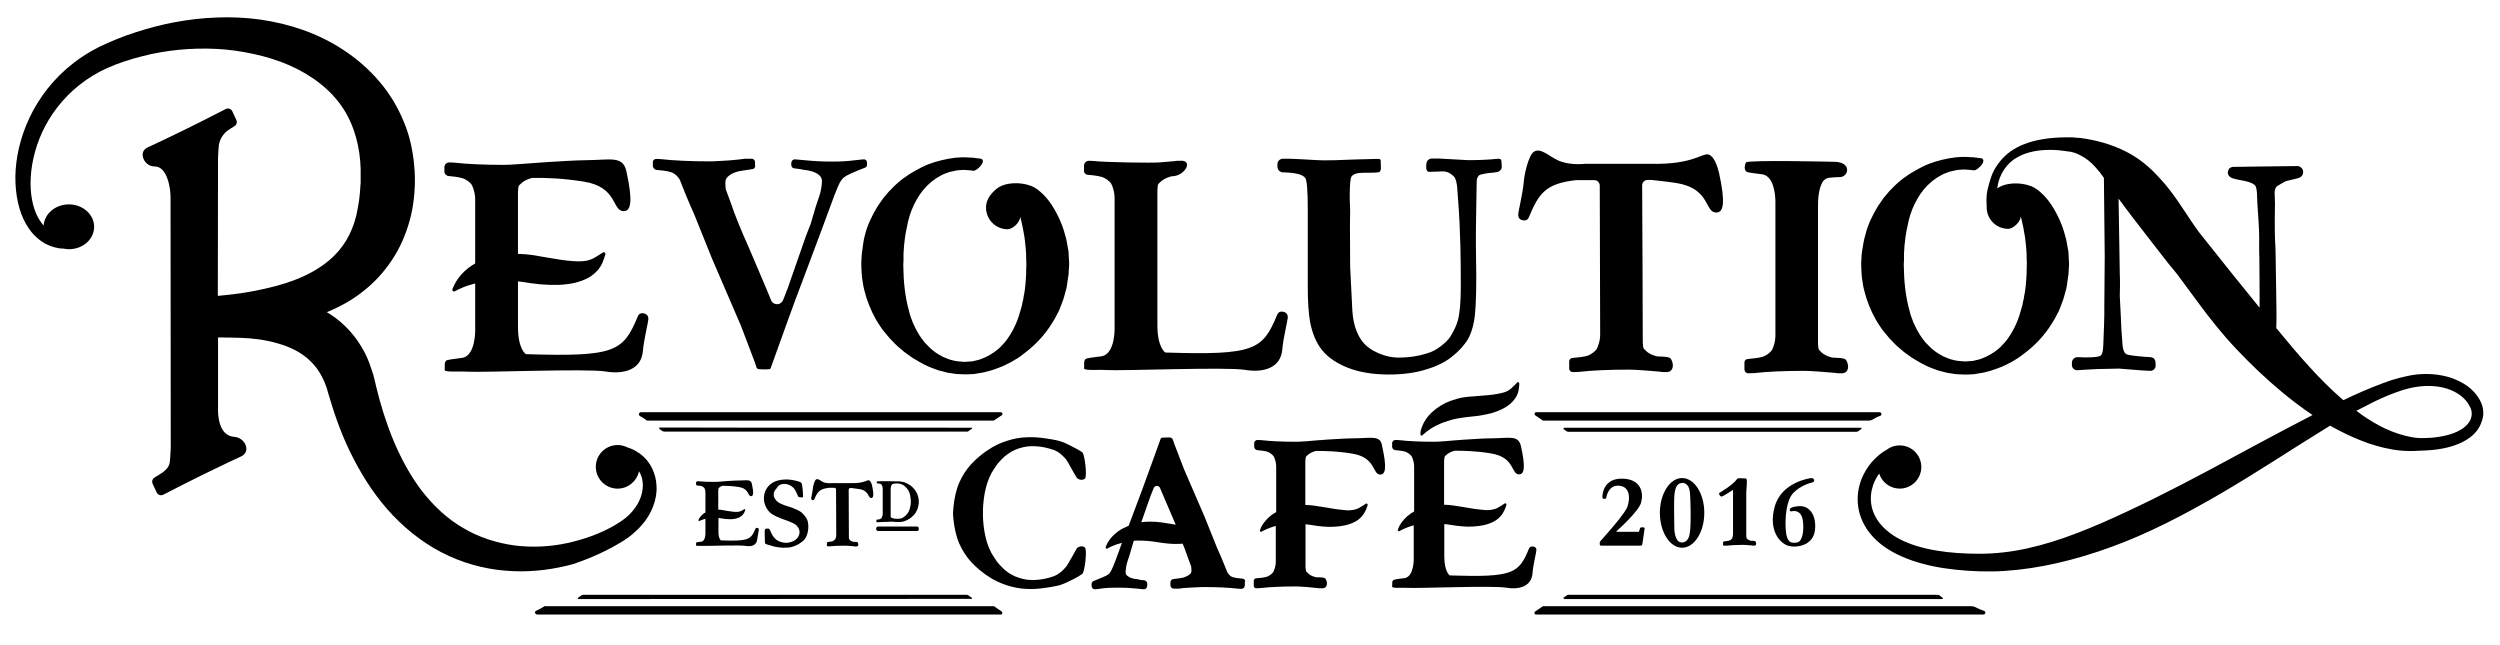 <svg version="1.1" id="Layer_1" xmlns="http://www.w3.org/2000/svg" xmlns:xlink="http://www.w3.org/1999/xlink" x="0px" y="0px"
	 viewBox="0 0 1226.9 316.5" style="enable-background:new 0 0 1226.9 316.5;" xml:space="preserve">
<g>
	<path d="M857.3,235.9c-0.1-1.3-0.7-1.1-0.7-1.1s-1.1-0.1-3.2-0.1c-1.7,0,0.3,1.2-9.6,7.2c-0.4,0.3,0.1,1.6,1,1.8
		c0.6,0.1,5.7-3.3,5.7-3.3l0,0.6v21c0,0.6-0.1,1.2-0.3,1.8c-0.1,0.3-0.2,0.4-0.2,0.5c-0.3,0.4-0.8,0.8-1.2,0.9
		c-0.3,0.2-1,0.3-2.1,0.4l-0.6,0.1c-0.3,0-0.5,0.3-0.5,0.5v1.1c0,0.3,0.3,0.6,0.6,0.5c0.5,0,0.8,0,1,0c2-0.2,4.6-0.4,7.8-0.4
		c0.4,0,1.3,0,2.5,0.1c0.7,0.1,1.5,0.1,2.3,0.2c0.2,0,0.3,0,0.5,0.1c0,0,0.1,0,0.1,0h0.3c1.5,0.1,1.3-1.6,0.7-2.2
		c-0.4-0.2-1.2-0.2-2-0.2c-0.1,0-0.1,0-0.2,0c-0.7-0.2-1.2-0.5-1.6-0.8c-0.2-0.2-0.5-0.4-0.5-0.7c0-0.1-0.1-0.5-0.1-0.8
		c0-0.1,0-0.1,0-0.2c0,0,0,0,0-0.1h0c0-5.4,0-18.5,0-21.3C857.2,239.9,857.3,236.5,857.3,235.9z"/>
	<path d="M352.6,239.8c0-0.2,0.3-0.5,0.5-0.6c0.3-0.3,0.8-0.6,1.5-0.8c0,0,0.1,0,0.2,0c2,0,4.6,0.1,7.7,0.6
		c5.3,0.8,4.3,4.5,6.1,4.5c1.1,0,1.4-1.4,0.4-6c-0.5-2.4-2.4-1.7-6-1.7c-2.9,0-9.4,0.5-10.1,0.6c-1.2,0.1-2,0.1-2.4,0.1
		c-3.1,0-5.6-0.1-7.5-0.3c-0.1,0-0.3,0-0.7,0c-0.4,0-0.7,0.3-0.7,0.7v0.7c0,0.4,0.3,0.7,0.6,0.7l0.4,0c1,0.1,1.7,0.2,2,0.4
		c0.3,0.2,0.9,0.5,1.1,0.9c0,0,0.1,0.2,0.2,0.4c0.2,0.6,0.3,1.2,0.3,1.8v9.7c-0.3,0.2-0.5,0.3-0.8,0.5c-1.1,0.8-1.8,1.7-2.2,2.3
		c-0.2,0.3-0.3,0.6-0.4,0.8c0,0.1-0.1,0.2-0.1,0.2c0,0.1,0,0.1,0,0.1l0.4,0.3c0,0,0,0,0.1,0c0,0,0.1-0.1,0.2-0.1
		c0.2-0.1,0.4-0.2,0.7-0.3c0.5-0.2,1.3-0.5,2.1-0.7v7.1c0,0,0.1,3.7-1.9,4.1c-0.2,0.1-1.7,0.2-2.3,0.3s-0.3,1-0.4,1.5
		c-0.1,0.5,2.1,0.2,3.4,0.3c2.1,0.1,18.1-0.5,20.9,0c2.7,0.5,5.4-0.2,5.7-3.1c0.2-1.8,0.8-4.2,0.8-4.9c0-0.4-0.2-0.7-0.6-0.8
		c-0.4-0.1-0.9-0.1-1.1,0.5c-2.2,5.2-3.4,6.1-16.9,5.6c0,0-1.2-0.7-1.2-4.2c0-1.1,0-3.7,0-6.8c0.5,0.1,0.9,0.1,1.4,0.2
		c0.4,0.1,0.8,0.1,1.2,0.2c0.4,0.1,0.8,0.1,1.2,0.1c0.8,0.1,1.6,0.1,2.4,0.1c0.8,0,1.6-0.1,2.3-0.3c0.8-0.2,1.5-0.4,2.1-0.8
		c0.6-0.4,1.2-0.8,1.5-1.3c0.4-0.5,0.6-0.9,0.7-1.2c0.1-0.3,0.2-0.6,0.3-0.8c0.1-0.2,0.1-0.3,0.1-0.3l-0.4-0.3c0,0-0.1,0.1-0.3,0.2
		c-0.2,0.1-0.4,0.2-0.7,0.4c-0.3,0.2-0.6,0.4-1,0.5c-0.4,0.1-0.8,0.2-1.2,0.3c-0.4,0-1,0-1.5,0c-0.6,0-1.2-0.1-1.9-0.2
		c-0.7-0.1-1.4-0.2-2.1-0.3c-0.4-0.1-0.7-0.1-1.1-0.2c-0.4-0.1-0.7-0.1-1.1-0.2c-0.7-0.1-1.4-0.2-2-0.2c0-3.4,0-6.9,0-9.1h0
		c0,0,0,0,0-0.1c0-0.1,0-0.1,0-0.2C352.5,240.3,352.6,240,352.6,239.8z"/>
	<path d="M385,237.5c1.7,0,3.2,0.7,4.5,2c0.7,0.8,1.7,2.8,2,3.7c0,0,0,0,0,0.1c0.1,0.4,0.5,0.7,0.9,0.7l0.9,0.1
		c0,0,0.5,0,0.7-0.1s0.1-0.6,0.1-0.9c0-0.9-0.1-2.3-0.3-3.9c-0.1-0.5-0.1-1-0.2-1.4c-0.1-0.7-0.6-1.2-1.3-1.4
		c-1.1-0.3-2-0.6-2.7-0.7c-1.6-0.3-2.7-0.4-3.5-0.4c-3.7,0-6.5,0.9-8.4,2.7c-1.9,1.8-2.8,4-2.8,6.7c0,1.3,0.3,2.7,1,4.1
		c0.7,1.4,1.6,2.5,2.8,3.4c1.2,0.8,3.3,1.8,6.4,2.9c3.1,1.1,4.9,1.9,5.6,2.6c1.1,1,1.7,2.2,1.7,3.4c0,1-0.3,1.9-1,2.8
		c-0.7,0.9-1.5,1.5-2.6,1.9c-1.1,0.4-2.1,0.6-3,0.6c-1,0-2-0.2-2.8-0.5c-0.9-0.3-1.6-0.7-2.2-1.2c-0.6-0.5-1.2-1.2-1.7-2
		c-0.2-0.3-0.6-1.2-1.3-2.7c-0.2-0.4-0.5-0.6-0.9-0.6l-0.7,0c-0.5,0-0.9,0.4-0.9,1c0,0.4,0,1.2,0,2.3c0.1,2.1,0.1,3.4,0.1,3.6
		c0,0.2,0.1,0.4,0.2,0.5c0.2,0.2,0.7,0.4,1.6,0.6l3,0.9c0,0,0.1,0,0.1,0c1.6,0.3,3,0.5,4.1,0.5c1.8,0,3.2-0.1,4.3-0.4
		c1.1-0.3,2.2-0.8,3.3-1.4c1-0.7,1.8-1.2,2.3-1.7c0.7-0.7,1.2-1.5,1.5-2.2c0.6-1.5,0.9-3,0.9-4.6c0-1.4-0.2-2.6-0.6-3.5
		c-0.4-0.9-1.1-1.9-2.1-2.9c-0.7-0.8-1.8-1.5-3.3-2.1c-1.4-0.7-2.7-1.1-3.7-1.4c-3-0.9-5-1.8-5.9-2.8c-0.9-1-1.4-2-1.4-3
		c0-1.2,0.5-2.3,1.4-3.1C382.1,237.9,383.4,237.5,385,237.5z"/>
	<path d="M417.4,239.5h0.5c0,0,2.4,0.3,3.7,0.5c5.2,0.8,4.2,4.5,6,4.4c1,0,1.4-1.4,0.4-6c-0.2-1-0.8-2.5-1.6-2.7
		c-1-0.2-2.3,1.5-8.5,1.4h-9.9c0,0-1.8,0.2-3.5-0.3c-1.5-0.5-3-2.2-4-1.5c-0.8,0.5-1.5,3.3-1.6,4.5c-0.1,1.8-0.8,4.2-0.8,4.8
		c0,0.4,0.2,0.7,0.5,0.8c0.4,0.1,0.8,0.1,1.1-0.5c1.5-3.5,2.5-5,7.1-5.5h2.7c0.4,0,0.8,0.4,0.8,0.8l0.1,22.3c0,0.6-0.1,1.2-0.3,1.7
		c-0.1,0.2-0.2,0.4-0.2,0.4c-0.3,0.4-0.8,0.7-1.1,0.9c-0.3,0.2-1,0.3-2,0.4l-0.5,0.1c-0.3,0-0.5,0.3-0.5,0.5v1.1
		c0,0.3,0.2,0.5,0.5,0.5c0.5,0,0.8,0,0.9,0c1.9-0.2,4.4-0.3,7.4-0.3c0.4,0,1.2,0,2.4,0.1c0.7,0.1,1.4,0.1,2.2,0.2
		c0.2,0,0.3,0,0.5,0.1c0,0,0.1,0,0.1,0h0.3c1.4,0.1,1.3-1.6,0.7-2.1c-0.4-0.2-1.1-0.2-1.9-0.2c-0.1,0-0.1,0-0.2,0
		c-0.7-0.2-1.2-0.4-1.5-0.8c-0.2-0.2-0.5-0.4-0.5-0.6c0-0.1-0.1-0.5-0.1-0.7c0-0.1,0-0.1,0-0.2c0,0,0,0,0-0.1h0
		c0-4.4-0.1-18-0.1-23.2C416.6,239.8,416.9,239.5,417.4,239.5z"/>
	<path d="M432.8,253.8c-0.1,0.2-0.1,0.2-0.1,0.3c-0.2,0.3-0.5,0.5-0.7,0.6c-0.2,0.1-0.6,0.2-1.3,0.3l-0.3,0
		c-0.2,0-0.3,0.2-0.3,0.3v0.7c0,0.2,0.2,0.3,0.3,0.3c0.3,0,0.5,0,0.6,0c1.2-0.1,2.8-0.2,4.8-0.2c0.3,0,0.8-0.1,1.6-0.1
		c0.7,0,1.1,0.1,1.4,0.1c0,0,0,0,0,0c0.9,0.1,1.6,0.1,2.5,0.1c0.9,0,1.6-0.1,2.5-0.4c0.9-0.3,1.7-0.7,2.5-1.2
		c0.4-0.2,0.8-0.6,1.1-0.8l0.5-0.5c0.1-0.1,0.2-0.2,0.3-0.3l0.3-0.3c0.7-0.7,1.2-1.6,1.6-2.5c0.4-0.9,0.7-2.3,0.8-3.3
		c0-0.2,0-0.5,0-0.8c0.1-1-0.4-2.8-0.8-3.8c-0.4-0.9-1-1.8-1.6-2.5l-0.3-0.3c-0.1-0.1-0.2-0.2-0.3-0.3l-0.5-0.5
		c-0.4-0.3-0.7-0.6-1.1-0.8c-0.8-0.5-1.6-0.9-2.5-1.2c-0.3-0.1-0.5-0.2-0.8-0.2c-0.3-0.1-0.6-0.1-1-0.2c-0.3,0-0.6-0.1-0.8-0.1
		c-0.1,0-0.2,0-0.3,0c-1.1,0-2.1,0-2.1,0s-8.3-0.2-8.4,0.1c-0.2,0.3-0.2,0.8,0.1,0.9c0.4,0.1,1.3,0.2,1.5,0.2
		c1.2,0.3,1.2,2.6,1.2,2.6v12.8C433,253,432.9,253.4,432.8,253.8z M437.1,253.3C437.1,253.3,437.1,253.2,437.1,253.3
		c0-3.3,0-11.3,0-13c0-1.1,0.2-1.8,0.4-2.2c0.1-0.2,0.2-0.3,0.4-0.5c0.2-0.1,0.5-0.1,0.7-0.2c0.8-0.2,1.6-0.2,2.4-0.1
		c0.8,0.1,1.5,0.3,2.2,0.7c0.3,0.2,0.6,0.4,0.9,0.7c0.3,0.3,0.6,0.5,0.8,0.8c0.3,0.3,0.4,0.6,0.7,0.9l0.3,0.5
		c0.1,0.1,0.1,0.2,0.1,0.2l0.1,0.2c0.3,0.7,0.5,1.3,0.6,2c0.1,0.7,0.2,1.6,0.3,2.3c0,0.2,0,0.6,0,0.8c0,0.7-0.1,1.7-0.3,2.3
		c-0.1,0.7-0.3,1.3-0.6,2l-0.1,0.2c0,0.1-0.1,0.1-0.1,0.2l-0.3,0.5c-0.2,0.3-0.4,0.6-0.7,0.9c-0.2,0.3-0.5,0.6-0.8,0.8
		c-0.3,0.2-0.6,0.5-0.9,0.7c-0.7,0.4-1.2,0.5-2,0.6c-0.8,0.1-1.6,0-2.4-0.1c-0.1,0-0.3-0.1-0.4-0.1c-0.5-0.1-0.8-0.2-1-0.4
		c-0.1-0.1-0.3-0.3-0.3-0.4c0-0.1,0-0.3,0-0.5C437.1,253.4,437.1,253.3,437.1,253.3z"/>
	<path d="M836.4,251.7c0-9.5-4.9-17.1-10.9-17.1s-10.9,7.7-10.9,17.1s4.9,17.1,10.9,17.1S836.4,261.1,836.4,251.7z
		 M821.7,259.6c0-2.6-0.4-15.1,0.2-18.1c0.5-3,1.7-4.6,4-4.5c0,0,2.9-0.1,3.4,4.4c0.5,4.5,0.5,16.1,0.2,18.4s-0.4,5.8-3.6,6.4
		C822.6,266.7,821.8,262.2,821.7,259.6z"/>
	<path d="M889.3,236.8c1.8-0.4,1.1-2.6-0.9-2.1c0,0-14,1.8-17.4,13.8c-3.4,12,2.7,18.3,6.8,19.4s12-0.3,12.9-7.6
		c0.9-7.3-2.6-12.3-7.9-11.9c-5.3,0.4-4.4,1.9-4.4,2.2c0,0.3,0.8,0.5,1.2,0.3c0.5-0.2,4.3-0.7,5.1,4.2s0,10.6-2.7,11.1
		c-2.7,0.5-5.1,0.4-5.6-5.9c-0.5-6.3,0.3-14.9,3.7-18.4C883.5,238.5,887.5,237.2,889.3,236.8z"/>
	<path d="M785.3,265.7c-0.1,0.1-0.2,0.3-0.2,0.5v0.9c0,0.4,0.3,0.7,0.7,0.7h19.3c0.5,0,0.8-0.3,0.9-0.8l1.1-7.5
		c0.1-0.4-0.2-0.7-0.6-0.7l-1.1,0c-0.2,0-0.4,0.2-0.5,0.4l-0.6,1.8h-10.9c-0.2,0-0.2-0.2-0.1-0.3c1.9-1.7,11.1-10.1,12.1-14.1
		c1.2-4.5,0.3-11.6-9.4-11.7c-8.5-0.1-9.7,6.8-9.6,9.2c0,0.4,0.3,0.7,0.7,0.7h0.5c0.4,0,0.7-0.3,0.7-0.6c0.3-1.7,1.6-6.4,6.6-5.8
		c6.2,0.7,4.7,8.9,3.3,11.3C796.8,252.2,793.1,257,785.3,265.7z"/>
	<path d="M450,258.4h-19c-0.8,0-1,0.5-1,1.1c0,0.6,0.2,1.1,1,1.1h19c0.8,0,0.9-0.5,0.9-1.1
		C450.9,258.9,450.7,258.4,450,258.4z"/>
	<path d="M491.6,203.8c0.7-0.5,0.3-1.5-0.5-1.5H314.6c-1.1,0-1.4,1.4-0.5,1.9c1.2,0.6,2.3,1.4,3.4,2.2h170.2
		L491.6,203.8z"/>
	<path d="M918.8,206c1.3-0.7,2.5-1.5,3.9-1.9c1-0.3,0.8-1.8-0.3-1.8H753.9c-0.8,0-1.1,1-0.5,1.5l3.8,2.6h160.1
		C917.9,206.4,918.4,206.2,918.8,206z"/>
	<path d="M475.1,211.7l1.9-1.3c0.2-0.2,0.1-0.5-0.2-0.5c-72.5,0-149,0-153-0.1c-0.3,0-0.3,0.1-0.3,0.1
		c-0.2,0.6,0.6,0.9,1.2,1.4c0.3,0.3,0.8,0.5,1.3,0.5l148.5,0C474.6,211.9,474.9,211.9,475.1,211.7z"/>
	<path d="M913.5,210.5c0.1-0.1,0.1-0.3,0.1-0.4c-0.1-0.1-0.2-0.2-0.6-0.2c-5.8,0-74.4,0-145.3,0c-0.4,0-0.6,0.6-0.2,0.8
		l1.4,1c0.2,0.2,0.5,0.2,0.8,0.2l141.4,0c0.4,0,0.8-0.2,1.1-0.4C912.7,211,912.9,210.9,913.5,210.5z"/>
	<path d="M491.6,300.1l-3.8-2.6H267.2c-1.3,0.8-2.6,1.6-4,2.2c-1.1,0.5-0.7,1.9,0.6,1.9h227.3
		C491.9,301.6,492.2,300.6,491.6,300.1z"/>
	<path d="M973.7,299.8c-1.5-0.5-3-1.2-4.5-1.9c-0.5-0.3-1.2-0.4-1.8-0.4H757.2l-3.8,2.6c-0.7,0.5-0.3,1.5,0.5,1.5
		l219.4,0C974.4,301.6,974.8,300.2,973.7,299.8z"/>
	<path d="M284.9,292.5c-0.6,0.5-1.6,0.8-1.3,1.4c0,0,0.1,0.1,0.4,0.1c4.9,0,99.2-0.1,192.8-0.1c0.3,0,0.4-0.4,0.2-0.5
		l-1.9-1.3c-0.2-0.1-0.5-0.2-0.7-0.2H286.3C285.8,291.9,285.3,292.1,284.9,292.5z"/>
	<path d="M768.9,292.2l-1.4,1c-0.4,0.2-0.2,0.8,0.3,0.8c91.7,0,177.9,0,185.1,0c0.4,0,0.6-0.1,0.6-0.2
		c0.1-0.1,0-0.3-0.1-0.4c-0.6-0.4-0.8-0.6-1.4-1.1c-0.4-0.3-0.8-0.4-1.3-0.4H769.7C769.4,291.9,769.1,292,768.9,292.2z"/>
	<path d="M752.8,268.3c-1-0.3-2-0.2-2.5,1.1c-5,12.1-7.8,14-38.8,13c0,0-2.7-1.6-2.7-9.5c0-2.5,0-8.6,0-15.7
		c1,0.1,2.1,0.2,3.2,0.4c0.9,0.1,1.7,0.3,2.6,0.4c0.9,0.1,1.9,0.2,2.8,0.3c1.8,0.2,3.7,0.2,5.5,0.1c1.8-0.1,3.6-0.3,5.4-0.7
		c1.7-0.4,3.4-1,4.9-1.8c1.5-0.8,2.7-1.9,3.5-2.9c0.8-1,1.3-2,1.7-2.8c0.3-0.8,0.5-1.4,0.7-1.8c0.1-0.4,0.2-0.7,0.2-0.7
		c0-0.1,0-0.3-0.1-0.4c-0.2-0.3-0.5-0.4-0.8-0.2c0,0-0.2,0.1-0.6,0.4c-0.4,0.2-0.9,0.6-1.6,1c-0.7,0.4-1.4,0.9-2.3,1.2
		c-0.9,0.3-1.8,0.5-2.8,0.6c-1,0.1-2.2,0.1-3.5-0.1c-1.3-0.1-2.7-0.3-4.3-0.5c-1.5-0.3-3.1-0.5-4.8-0.8c-0.8-0.1-1.6-0.3-2.5-0.4
		c-0.8-0.1-1.7-0.3-2.6-0.4c-1.5-0.2-3.1-0.4-4.7-0.4c0-7.9,0-15.8,0-20.9h0c0-0.1,0-0.1,0-0.2c0-0.2,0-0.3,0-0.4
		c0-0.6,0.2-1.4,0.2-1.7c0-0.6,0.7-1,1.1-1.4c0.8-0.7,1.9-1.3,3.5-1.8c0.1,0,0.2,0,0.4-0.1c4.6,0,10.5,0.1,17.7,1.3
		c12.1,1.9,9.8,10.4,14,10.3c2.4-0.1,3.2-3.3,0.8-13.9c-1.2-5.4-5.6-3.9-13.7-3.8c-6.6,0-21.6,1.2-23.2,1.4
		c-2.8,0.2-4.6,0.3-5.6,0.3c-7.2,0-12.9-0.3-17.3-0.8c-0.3,0-0.8,0-1.7-0.1c-0.9,0-1.7,0.7-1.7,1.7v1.6c0,0.8,0.6,1.6,1.5,1.7
		l0.8,0.1c2.4,0.2,3.9,0.5,4.7,0.9c0.8,0.4,2,1.2,2.6,2.1c0.1,0.1,0.2,0.4,0.4,0.9c0.5,1.3,0.8,2.7,0.8,4.2V251
		c-0.6,0.4-1.2,0.7-1.8,1.1c-2.5,1.8-4.1,3.8-5,5.3c-0.5,0.7-0.7,1.4-0.9,1.8c-0.1,0.2-0.1,0.4-0.2,0.5c0,0.1-0.1,0.2-0.1,0.2
		c0,0.2,0,0.3,0.1,0.5c0.2,0.3,0.5,0.4,0.8,0.2c0,0,0.1,0,0.1-0.1c0.1-0.1,0.2-0.1,0.4-0.2c0.4-0.2,0.9-0.5,1.6-0.8
		c1.2-0.5,2.9-1.2,4.8-1.7v16.4c0,0,0.2,8.5-4.3,9.5c-0.6,0.1-3.9,0.4-5.3,0.8c-1.4,0.4-0.8,2.4-1,3.3c-0.2,1.1,4.7,0.5,7.9,0.7
		c4.9,0.3,41.7-1.2,48-0.1c6.3,1.1,12.5-0.5,13-7.1c0.3-4.2,1.8-9.8,1.9-11.3C754.1,269.2,753.6,268.5,752.8,268.3z"/>
	<path d="M730.6,193.9c-1.6,0.1-3.2,0.3-4.8,0.4c-0.8,0.1-1.7,0.1-2.5,0.2c-0.8,0.1-1.7,0.1-2.7,0.2
		c-2,0.2-3.9,0.5-5.8,1.1c-1.9,0.5-3.8,1.2-5.5,2c-3.4,1.7-6.3,4-8.3,6.3c-2,2.4-3,4.7-3.5,6.4c-0.3,0.8-0.4,1.5-0.4,2
		c0,0.2,0,0.4,0,0.5c0,0.1,0,0.2,0,0.2c0,0.2,0.1,0.3,0.2,0.4c0.2,0.2,0.6,0.2,0.8,0c0,0,0,0,0.1-0.1c0.1-0.1,0.2-0.2,0.3-0.3
		c0.3-0.3,0.8-0.7,1.4-1.2c1.2-0.9,2.9-2.2,5.1-3.2c1.1-0.5,2.2-1.1,3.5-1.5c1.3-0.5,2.6-0.9,4-1.3c1.4-0.4,2.9-0.7,4.4-0.9
		c1.5-0.2,3.1-0.5,4.7-0.6c0.9-0.1,1.7-0.2,2.7-0.3c0.9-0.1,1.9-0.2,2.8-0.4c1.8-0.3,3.6-0.7,5.4-1.2c1.7-0.5,3.4-1.2,5-2
		c1.6-0.8,3.1-1.8,4.3-3c1.2-1.2,2.2-2.5,2.7-3.7c0.6-1.2,0.8-2.3,0.9-3.1c0.1-0.8,0.2-1.5,0.2-2c0-0.4,0-0.7,0-0.7
		c0-0.1-0.1-0.3-0.2-0.4c-0.2-0.2-0.6-0.3-0.8,0c0,0-0.2,0.2-0.5,0.5c-0.3,0.3-0.7,0.8-1.3,1.3c-0.5,0.5-1.2,1.2-1.9,1.7
		c-0.7,0.5-1.6,1-2.6,1.3c-1,0.3-2.1,0.6-3.4,0.8C733.6,193.6,732.2,193.7,730.6,193.9z"/>
	<path d="M665,215.1c-6.6,0-21.6,1.2-23.2,1.4c-2.8,0.2-4.6,0.3-5.6,0.3c-7.2,0-12.9-0.3-17.3-0.8c-0.3,0-0.8,0-1.7-0.1
		c-0.9,0-1.7,0.7-1.7,1.7v1.6c0,0.8,0.6,1.6,1.5,1.7l0.8,0.1c2.4,0.2,3.9,0.5,4.7,0.9c0.8,0.4,2,1.2,2.6,2.1
		c0.1,0.1,0.2,0.4,0.4,0.9c0.5,1.3,0.8,2.7,0.8,4.2v22.2c-0.6,0.4-1.2,0.7-1.8,1.1c-2.5,1.8-4.1,3.8-5,5.3c-0.5,0.7-0.7,1.4-0.9,1.8
		c-0.1,0.2-0.1,0.4-0.2,0.5c0,0.1-0.1,0.2-0.1,0.2c0,0.2,0,0.3,0.1,0.5c0.2,0.3,0.5,0.4,0.8,0.2c0,0,0.1,0,0.1-0.1
		c0.1-0.1,0.2-0.1,0.4-0.2c0.4-0.2,0.9-0.5,1.6-0.8c1.2-0.5,2.9-1.2,4.8-1.7v4.7v12.9c0,1.4-0.3,2.7-0.8,4c-0.2,0.6-0.4,0.9-0.4,1
		c-0.6,0.9-1.8,1.7-2.6,2.1c-0.8,0.4-2.3,0.7-4.7,0.9l-1.2,0.1c-0.6,0.1-1.1,0.6-1.1,1.2v2.5c0,0.7,0.6,1.2,1.2,1.2
		c1.1,0,1.8-0.1,2.1-0.1c4.4-0.5,10.2-0.8,17.3-0.8c1,0,2.8,0.1,5.6,0.3c1.6,0.2,3.3,0.3,5.1,0.5c0.4,0,0.7,0.1,1.1,0.1
		c0.1,0,0.2,0,0.2,0h0.7c3.3,0.3,3-3.6,1.7-4.9c-0.9-0.5-2.7-0.5-4.4-0.5c-0.2,0-0.3-0.1-0.4-0.1c-1.6-0.4-2.7-1-3.5-1.8
		c-0.4-0.4-1.1-0.9-1.1-1.4c0-0.3-0.1-1.1-0.2-1.7c0-0.1,0-0.3,0-0.4c0-0.1,0-0.1,0-0.2h0c0-2.8,0-6.5,0-10.6c0-1.3,0-2.8,0-4.4
		c0-1.7,0-3.5,0-5.4c1,0.1,2.1,0.2,3.2,0.4c0.9,0.1,1.7,0.3,2.6,0.4c0.9,0.1,1.9,0.2,2.8,0.3c1.8,0.2,3.7,0.2,5.5,0.1
		c1.8-0.1,3.6-0.3,5.4-0.7c1.7-0.4,3.4-1,4.9-1.8c1.5-0.8,2.7-1.9,3.5-2.9c0.8-1,1.3-2,1.7-2.8c0.3-0.8,0.5-1.4,0.7-1.8
		c0.1-0.4,0.2-0.7,0.2-0.7c0-0.1,0-0.3-0.1-0.4c-0.2-0.3-0.5-0.4-0.8-0.2c0,0-0.2,0.1-0.6,0.4c-0.4,0.2-0.9,0.6-1.6,1
		c-0.7,0.4-1.4,0.9-2.3,1.2c-0.9,0.3-1.8,0.5-2.8,0.6c-1,0.1-2.2,0.1-3.5-0.1c-1.3-0.1-2.7-0.3-4.3-0.5c-1.5-0.3-3.1-0.5-4.8-0.8
		c-0.8-0.1-1.6-0.3-2.5-0.4c-0.8-0.1-1.7-0.3-2.6-0.4c-1.5-0.2-3.1-0.4-4.7-0.4c0-7.9,0-15.8,0-20.9h0c0-0.1,0-0.1,0-0.2
		c0-0.2,0-0.3,0-0.4c0-0.6,0.2-1.4,0.2-1.7c0-0.6,0.7-1,1.1-1.4c0.8-0.7,1.9-1.3,3.5-1.8c0.1,0,0.2,0,0.4-0.1
		c4.6,0,10.5,0.1,17.7,1.3c12.1,1.9,9.8,10.4,14,10.3c2.4-0.1,3.2-3.3,0.8-13.9C677.6,213.5,673.2,215,665,215.1z"/>
	<path d="M483.4,241.3c0.5-2.4,1.2-4.9,2.3-7.3l0.4-0.8c0.1-0.3,0.2-0.5,0.4-0.9l1.1-1.8c0.8-1.1,1.5-2.4,2.4-3.4
		c0.9-1.1,1.9-2,2.9-3c1.1-0.9,2.2-1.7,3.4-2.4c2.4-1.4,5.1-2.2,7.9-2.6c2.8-0.3,5.7-0.1,8.6,0.5c1.4,0.3,2.8,0.7,4.3,1.2
		c0.4,0.1,0.7,0.2,0.9,0.4c0.3,0.1,0.6,0.3,0.8,0.4c0.6,0.3,1.1,0.7,1.6,1.1c1,0.8,2,1.8,2.9,2.9c0.8,1.1,4.4,7.9,5.1,8.8
		c0.7,1,3,1.6,4.1,0.4c1.1-1.4-0.2-12.1-1.4-12.9l-0.5-0.3c-1.6-1.1-5.7-3.1-7.3-3.9c-0.8-0.4-1.6-0.7-2.5-1
		c-0.4-0.1-0.9-0.3-1.3-0.4c-0.5-0.1-0.9-0.2-1.3-0.3c-1.5-0.3-3.1-0.6-4.7-0.8c-3.2-0.5-6.4-0.8-9.7-0.6c-3.3,0.1-6.6,0.7-9.8,1.8
		c-3.2,1-6.4,2.5-9.2,4.5c-1.5,0.9-2.8,2-4.2,3.1l-1.9,1.7c-0.3,0.2-0.6,0.6-1,1l-1,1c-2.5,2.7-4.5,5.8-6,9.3
		c-1.5,3.4-2.5,8.3-2.8,12c-0.1,0.9-0.1,1.8-0.2,2.8c0,1,0.1,1.9,0.2,2.8c0.3,3.7,1.3,8.6,2.8,12c1.5,3.4,3.5,6.6,6,9.3l1,1
		c0.3,0.3,0.7,0.7,1,1l1.9,1.7c1.4,1.1,2.7,2.2,4.2,3.1c2.8,2,6,3.4,9.2,4.5c3.2,1,6.5,1.7,9.8,1.8c3.3,0.2,6.5-0.1,9.7-0.6
		c1.6-0.2,3.2-0.5,4.7-0.8c0.3-0.1,0.8-0.2,1.3-0.3c0.5-0.1,0.9-0.2,1.3-0.4c0.9-0.3,1.7-0.6,2.5-1c1.6-0.7,5.7-2.7,7.3-3.9l0.5-0.3
		c1.2-0.8,2.5-11.5,1.4-12.9c-1-1.2-3.3-0.7-4.1,0.4c-0.6,0.9-4.2,7.7-5.1,8.8c-0.9,1.1-1.9,2.1-2.9,2.9c-0.5,0.4-1.1,0.8-1.6,1.1
		c-0.3,0.1-0.6,0.3-0.8,0.4c-0.3,0.1-0.5,0.2-0.9,0.4c-1.5,0.5-2.8,0.9-4.3,1.2c-2.9,0.6-5.8,0.8-8.6,0.5c-2.8-0.4-5.5-1.2-7.9-2.6
		c-1.2-0.6-2.3-1.5-3.4-2.4c-1-1-2-1.9-2.9-3c-0.9-1-1.6-2.2-2.4-3.4l-1.1-1.8c-0.2-0.4-0.3-0.6-0.4-0.9l-0.4-0.8
		c-1.1-2.4-1.8-4.9-2.3-7.3c-0.5-2.4-0.9-5.8-1-8.5c0-0.6,0-3.4,0-4C482.5,247.3,482.9,243.7,483.4,241.3z"/>
	<path d="M609.9,284l-0.8-0.1c-2.4-0.2-3.9-0.5-4.7-0.9c-0.8-0.4-1.4-1.1-2-2c-0.3-0.5-2-5.3-5.1-12.1l-6.1-15.2
		L581,230.1c-2.6-6.9-4.2-10.9-4.6-12c-0.3-0.8-0.5-1.6-0.8-2.3c-0.2-0.6-0.8-1.1-1.5-1.1c-0.7,0-1.2,0-1.7,0c-0.3,0-0.9,0-1.9,0.1
		c-0.5,0-0.9,0.3-1,0.8c-0.9,2.4-8,22.3-8.8,24.3c-0.8,2-1.5,3.9-2.1,5.6l-4.7,12.5c-1.9,0.8-3.7,1.7-5.1,2.7
		c-2.5,1.8-4.1,3.8-5,5.3c-0.5,0.7-0.7,1.4-0.9,1.8c-0.1,0.2-0.1,0.4-0.2,0.5c0,0.1-0.1,0.2-0.1,0.2c0,0.2,0,0.3,0.1,0.5
		c0.2,0.3,0.5,0.4,0.8,0.2c0,0,0.1,0,0.1-0.1c0.1-0.1,0.2-0.1,0.4-0.2c0.4-0.2,0.9-0.5,1.6-0.8c1.3-0.6,3-1.2,5-1.7
		c-2.3,6.4-4.1,11.5-5.3,13.7c-0.5,0.9-0.9,1.5-1.4,1.8c-0.7,0.6-3.1,1.6-7.1,3.2c-0.6,0.2-1.1,0.8-1.1,1.5c0,0.3,0,0.6,0,0.9
		c0,1,0.8,1.8,1.8,1.7c1-0.1,2.1-0.2,3.3-0.4c2.1-0.3,4.7-0.4,7.6-0.4c2.9,0,5.9,0.1,8.9,0.4c1.7,0.2,3,0.3,3.9,0.4
		c0.9,0.1,1.7-0.6,1.8-1.6c0-0.4,0-0.7,0-0.9c0-0.1,0-0.3,0-0.5c-0.1-0.7-0.7-1.3-1.4-1.4c-0.3-0.1-0.7-0.1-1.1-0.1
		c-0.8-0.1-1.5-0.2-2-0.4c-2.4-0.2-4.1-0.7-5.1-1.6c-0.7-0.5-1-1.1-1-1.8c0-1.1,0.3-3.6,0.9-5.3c0.6-1.7,1.4-4.2,2.3-7.5
		c0.3-1,0.5-1.7,0.7-2.3c0,0,0-0.1,0-0.1l0.1-0.3c0.9-0.1,1.7-0.1,2.6-0.1c1.5,0,3,0.1,4.5,0.2c1.5,0.2,3.1,0.3,4.7,0.6
		c0.9,0.1,1.7,0.3,2.6,0.4c0.9,0.1,1.9,0.2,2.8,0.3c1.8,0.2,3.7,0.2,5.5,0.1c0.4,0,0.9,0,1.3-0.1c1,2.4,1.8,4.6,2.4,6.4l1.7,4.6
		c0.1,0.1,0.1,0.3,0.1,0.4c0.1,0.6,0.1,1.7,0.1,2.1c0,0.6-0.2,1-0.6,1.4c-0.8,0.7-1.9,1.3-3.5,1.8c-0.5,0.1-2.1,0.4-4.8,0.7
		c-0.8,0.1-1.5,0.8-1.4,1.7c0,0.4,0,0.9,0,1.4c0,0.9,0.8,1.6,1.7,1.6l2.2,0c0.1,0,0.2,0,0.2,0c1.2-0.2,2.9-0.4,5.2-0.5
		c3.3-0.2,5.5-0.3,6.5-0.3c7.2,0,12.9,0.3,17.3,0.8c0.3,0,0.8,0,1.7,0.1c0.9,0,1.7-0.7,1.7-1.7v-1.6
		C611.4,284.9,610.7,284.1,609.9,284z M575.2,257.2c-0.8-0.1-1.6-0.3-2.5-0.4c-0.8-0.1-1.7-0.3-2.6-0.4c-1.9-0.3-3.9-0.4-5.9-0.4
		c-1.4,0-2.8,0.1-4.1,0.3l4.5-12.8l1.6-4c0.6-1.4,2.5-1.4,3.1,0c0.5,1.3,1.1,2.6,1.7,4l6,14C576.4,257.4,575.8,257.3,575.2,257.2z"
		/>
	<path d="M1217.2,196.7c-1.5-2.9-3.7-5.3-6.1-7.1c-2.5-1.8-5.2-3.1-8-4.1c-5.6-1.9-11.6-2.3-17.3-1.7
		c-0.7,0.1-1.4,0.2-2.2,0.3l-2,0.4l-2.2,0.5l-2.1,0.5c-2.7,0.7-5.4,1.6-8,2.6c-6.7,2.5-13.1,5.3-19.3,8.3
		c-6.1-5.3-11.8-11-17.1-16.9c-5.5-6-10.7-12.3-15.8-18.5l0.1-4.4c0-0.8,0-2.1,0-3.9l-0.4-26.6c0-1.7-0.1-3.3-0.1-4.6
		c-0.3-4.2-0.4-10-0.3-17.3c0.1-3.3,0.1-5.5,0-6.4c-0.1-1.8-0.1-2.9-0.1-3.2c0-1,0.2-1.8,0.5-2.4c0.2-0.4,0.5-0.6,0.8-0.9
		c0.7-0.4,1.9-1.2,3.6-2.1c0.5-0.3,2.4-0.8,5.6-1.5c0.6-0.1,1.1-0.3,1.6-0.5c1.2-0.4,1.9-1.5,1.9-2.8v0c0-1.6-1.4-3-3-2.9l-0.2,0
		l-16.7,0.2l-14.8,0.2c-0.1,0.1-1.3,0.3-1.7,1c-1.9,3.2,1.5,4.5,1.5,4.5c1.1,0.4,2.5,0.7,4.1,1c3.8,0.6,6.2,1.5,7.2,2.6
		c0.6,0.7,1,2.7,1,6c0,1,0.2,4.8,0.7,11.4c0.2,3.4,0.4,7.2,0.3,11.3c0,2.6,0,4.9,0.1,7c0,3.5,0.2,19.1,0.1,24.3
		c-4.3-5.3-8.5-10.6-12.7-15.7c-5.8-7.3-11.4-14.3-16.9-21.2c-4.9-6.6-9.3-14.2-14.5-20.9c-2.6-3.4-5.5-6.5-8.5-9.5
		c-3-2.9-6.4-5.6-10-7.7c-7.3-4.3-15.4-6.7-22.7-7.9c-0.9-0.1-1.8-0.3-2.8-0.4l-1.4-0.1c-0.4,0-0.8,0-1.2-0.1l-1.2-0.1l-0.1,0
		c-0.3,0-0.2,0-0.3,0l-0.3,0l-0.6,0c-0.8,0-1.6,0-2.4,0c-1.6,0-3.2,0.1-4.7,0.2c-1.6,0.2-3.1,0.2-4.6,0.5c-6,0.8-11.4,2.5-15.8,5.2
		c-4.4,2.7-7.4,6.4-9.4,9.9c-1.9,3.5-2.6,6.9-3.3,9.5c-0.9,3.6-0.6,6.9-0.5,8.7c0,0.1,0,0.2,0,0.3c0,0.2,0,0.4,0,0.7
		c0,0,0,0.1,0,0.1l0,0c0.4,5.5,5,9.8,10.5,9.8c2.7,0,6.2-3.7,6.2-6.1c0.1,0.3,1,4,1,4.3c0.2,1.1,0.5,2,0.6,3.1
		c0.2,1,0.3,1.9,0.5,2.8c0.1,0.9,0.2,1.8,0.3,2.6c0.2,1.6,0.3,3.1,0.4,4.4c0.1,1.3,0.1,2.3,0.1,3.2c0,1.6,0.1,2.5,0.1,2.6
		c0,0.5,0,1.4-0.1,2.9c0,0.5,0,1.1,0,1.8c0,0.6-0.1,1-0.1,1.7c-0.1,1.2-0.1,2.4-0.3,4.1c-0.1,0.8-0.2,1.7-0.3,2.6
		c-0.1,0.9-0.3,1.9-0.5,2.8c-0.1,1-0.3,2-0.6,3.1c-0.2,1.1-0.4,2.2-0.8,3.3c-1.2,4.6-3.1,9.7-6.6,14.6c-0.5,0.6-0.9,1.2-1.4,1.8
		c-0.5,0.6-1,1.1-1.6,1.7c-1,1.2-2.3,2.1-3.6,3.1c-2.7,1.8-5.7,3.4-9.2,4.1l-1.3,0.3c-0.4,0.1-0.9,0.1-1.3,0.1
		c-0.8,0.1-1.6,0.1-2.5,0.2c-1.9-0.2-4.1-0.2-5.7-0.7c-1.7-0.3-3.4-1.1-5.1-1.8c-1.6-0.9-3.3-1.8-4.7-3c-1.5-1.1-2.8-2.6-4.1-3.9
		c-1.2-1.6-2.4-3-3.3-4.7c-1-1.6-1.8-3.4-2.6-5.1l-1-2.7c-0.4-0.9-0.6-1.8-0.8-2.7c-2.1-7.3-2.8-14.9-2.9-22.4l0-0.7l0-0.1l0-0.3
		l0.1-1.7l0-1.7l0-0.8l0-0.4l0-0.3c0.2-1.7,0.1-3.3,0.4-5.2c0.3-3.7,1.1-7.4,1.9-11c0.9-3.7,2.3-7.2,4.2-10.5
		c1.8-3.3,4.3-6.3,7.2-8.7c0.8-0.6,1.5-1.1,2.3-1.7c0.8-0.5,1.6-0.9,2.4-1.4c0.8-0.5,1.7-0.8,2.5-1.1c0.9-0.3,1.7-0.7,2.6-0.8
		c0.9-0.2,1.8-0.4,2.7-0.6c0.9-0.1,1.8-0.1,2.7-0.2l0.7,0l0.3,0l0,0l0.1,0l1.5,0.1c0.9,0.1,2,0.1,2.8,0.3c1.4,0.3,6.7-4.6,3.8-5.9
		c-1.1-0.1-2.2-0.3-3.2-0.4c-1.1-0.2-2-0.1-3-0.2l-1.5-0.1l-0.2,0l-0.3,0l-0.1,0l-0.4,0l-0.8,0c-1.1,0.1-2.2,0.1-3.2,0.2
		c-1.1,0.2-2.2,0.3-3.3,0.5c-4.3,0.8-8.8,2-13,4.1c-4.2,2.1-8.4,4.6-12.1,7.9c-1,0.8-1.8,1.7-2.7,2.6l-1.3,1.3
		c-0.4,0.5-0.8,1-1.2,1.4c-0.8,1-1.7,1.9-2.4,3c-0.7,1-1.5,2.1-2.2,3.2c-2.7,4.4-5,9.2-6.2,14.2c-0.8,2.4-1.1,5.3-1.6,8.1l-0.1,0.5
		l0,0.4l-0.1,0.8l-0.1,1.7l-0.1,1.7l0,0.4l0,0.6l0,0.2l0,1c0.1,2.6,0.2,5.2,0.7,7.8c0.3,2.6,1.1,5.1,1.8,7.6
		c1.6,4.9,3.8,9.7,6.7,13.9c0.7,1.1,1.4,2.1,2.3,3.1c0.8,1,1.6,2,2.4,2.9c1.8,1.8,3.4,3.7,5.4,5.2c1.8,1.7,3.9,3,5.8,4.4
		c2.1,1.2,4.1,2.5,6.2,3.5c2.1,1.1,4.3,1.8,6.4,2.6c2.2,0.5,4.3,1.3,6.7,1.5c2.4,0.5,4.2,0.4,6.3,0.5l0.1,0c0,0,0.4,0,0.3,0l0.2,0
		l0.4,0l0.8,0l1.6-0.1c0.5,0,1.1,0,1.6-0.1l1.6-0.3c4.2-0.5,8.1-1.9,11.9-3.4c1.8-0.9,3.7-1.7,5.3-2.7c0.8-0.5,1.7-1,2.5-1.5
		c0.8-0.6,1.6-1.1,2.3-1.7c6.2-4.5,11-9.9,14.3-15.3c0.9-1.3,1.6-2.7,2.3-4c0.7-1.3,1.4-2.6,1.8-3.9c0.5-1.3,1-2.5,1.4-3.7
		c0.4-1.2,0.7-2.4,1-3.5c0.7-2.1,1-4.4,1.2-6.2c0.1-0.9,0.3-1.9,0.4-2.5c0-0.6,0.1-1.2,0.1-1.8c0.1-2.1,0.2-3.2,0.2-3.2l0-0.4
		c0,0-0.1-1.3-0.2-3.7c0-0.6-0.1-1.3-0.1-2c-0.1-0.7-0.2-1.6-0.4-2.4c-0.3-1.8-0.6-3.8-1.3-6c-1.1-4.4-3.3-9.7-6.8-15.1
		c-1.6-2.4-5.5-7.2-9.7-8.9c-5.9-2.3-12.6-1.5-15.9,0.5c0,0-0.3,0.2-0.8,0.6c0-0.3,0.1-0.4,0-0.4c0.3-2,0.8-4.2,2-6.6
		c1.5-3,4-6.2,7.8-8.3c3.8-2.2,8.7-3.4,14.1-3.6c1.3-0.1,2.8,0,4.2,0c1.4,0.1,2.9,0.2,4.3,0.4c0.7,0.1,1.5,0.2,2.2,0.3l0.6,0.1
		l0.3,0c0,0,0.2,0,0,0l0.1,0l1.2,0.3c0.4,0.1,0.8,0.2,1.2,0.3l1,0.4l0.9,0.4l1,0.5c2.6,1.3,5.1,3.3,7.2,5.7c1.5,1.6,2.9,3.4,4.2,5.3
		l0.4,38.6l-0.2,24.6v4.2c0,1.8-0.2,6.7-0.5,14.7c-0.1,2.8-0.5,4.5-1.3,5.1c-0.7,0.6-3.1,0.9-6.9,0.9c-0.4,0-0.8,0-1.2,0
		c-1.3-0.1-2.1-0.1-2.4-0.1c-0.3,0-0.7,0-1.1,0c-1.4,0.1-2.5,1.3-2.5,2.7c0,0.1,0,0.3,0,0.4c0,0.3,0,0.5,0,0.8
		c0,1.4,1.2,2.5,2.6,2.5h0c0.3,0,1.7-0.1,4.4-0.3c2.7-0.2,8-0.4,15.9-0.5c0.1,0,0.2,0,0.3,0c8.5,0.7,13.5,1.1,15.1,1.1l0.2,0
		c1.5,0,2.7-1.3,2.6-2.8l-0.1-1.6c-0.1-1.1-0.8-2-1.8-2.2c0,0,0,0,0,0c-0.1,0-0.3,0-0.4-0.1c-5.2-0.3-9-0.7-11.3-1.2
		c-0.9-0.2-1.6-0.8-1.9-1.6c-0.2-0.4-0.3-0.8-0.4-1.1c-0.2-0.5-0.3-1.5-0.4-2.8c-0.4-4.8-0.7-9.3-0.8-13.5l-0.5-9.8
		c0-0.1,0-0.1,0-0.2l0.1-5.3c0-1.8,0-3.6-0.1-5.3l-0.6-37c2.3,3.1,4.7,6.2,7.2,9.6c5,6.4,10.1,13.1,15.5,20c0.7,0.9,1.5,1.9,2.3,2.9
		c0.7,0.8,1.4,1.7,2.1,2.5c1.3,1.6,2.6,3.3,3.9,5.1c2.7,3.7,5.5,7.4,8.2,11.1c5.6,7.6,11.7,15.3,18.6,22.6
		c6.9,7.3,14.4,14.5,22.5,21.2c4.7,3.9,9.7,7.7,14.9,11.2c-17.7,9.1-34.8,18.5-51.3,27.3c-17.8,9.5-35.1,18.2-51.8,25.5
		c-16.7,7.3-33.1,12.9-48.7,14.6c-7.7,0.9-15.4,0.8-22.5,0.3c-7.2-0.5-13.9-1.6-19.8-3.4c-6-1.8-11.2-4.4-15-7.8
		c-3.9-3.3-6.3-7.4-7.2-11.3c-0.9-4-0.4-7.7,0.6-10.7c0.8-2.3,1.9-4.2,3-5.8c1.4,4.3,5.4,7.4,10.1,7.4c5.8,0,10.6-4.7,10.6-10.6
		c0-5.8-4.7-10.6-10.6-10.6c-2.6,0-4.9,0.9-6.8,2.4c-0.2,0.1-0.3,0.1-0.4,0.2l0,0c0,0-0.2,0.1-0.5,0.3c-0.3,0.2-0.8,0.5-1.4,1
		c-1.2,0.9-2.9,2.3-4.8,4.5c-1.8,2.2-3.8,5.1-5.2,9.1c-1.4,3.9-2.1,8.9-1,14.2c1.1,5.4,4.2,10.8,8.9,15.1c4.7,4.3,10.7,7.4,17.3,9.7
		c6.6,2.3,13.8,3.7,21.4,4.5c3.8,0.4,7.7,0.7,11.7,0.8c4,0.1,8.2,0.1,12.4-0.2c16.8-1.1,34.7-5.3,52.6-11.9
		c17.9-6.5,35.7-15.8,53.4-26.1c17.7-10.3,35.2-22,53.3-33.1c0.1-0.1,0.2-0.1,0.3-0.2c1.1,0.6,2.2,1.2,3.3,1.8
		c4.9,2.6,10,4.9,15.3,6.8c5.3,1.8,10.9,3.2,16.7,3.7c2.9,0.2,5.8,0.2,8.6,0c1.3,0,2.8-0.1,4.2-0.2c1.4-0.1,2.8-0.2,4.2-0.4
		c2.8-0.4,5.6-0.9,8.4-1.9c2.8-0.9,5.6-2.2,8.1-4.1c2.5-1.9,4.7-4.6,5.7-8C1219.3,203.3,1218.7,199.6,1217.2,196.7z M1212.7,205.1
		c-0.5,1.9-1.9,3.5-3.7,4.9c-3.7,2.7-8.7,4-13.7,4.6c-1.3,0.2-2.5,0.3-3.8,0.3c-1.3,0.1-2.5,0.1-3.9,0.1c-2.5-0.1-5-0.6-7.4-1.2
		c-8.7-2.2-16.7-6.8-23.8-12.2c0.3-0.2,0.6-0.4,1-0.5c4.7-2.5,9.4-4.9,14.2-6.9c2.4-1,4.9-1.9,7.3-2.7l1.8-0.5l1.8-0.5l2-0.4
		c0.5-0.1,1.2-0.2,1.8-0.3c5-0.7,10.1-0.5,14.8,1c4.6,1.5,8.9,4.5,10.8,8.4C1213.1,201.2,1213.3,203.2,1212.7,205.1z"/>
	<path d="M322.2,83.4l1.2,0.1c3.5,0.3,5.7,0.8,6.9,1.4c1.2,0.6,2.3,1.7,3.2,3.1c0.2,0.3,0.4,0.9,1.1,2.7
		c1.1,2.8,3.2,8.1,6.1,14.5l8.6,21.4l14.3,33.2c3.7,9.7,5.9,15.4,6.5,17.1c0.4,1.1,0.8,2.2,1.1,3.3c0.2,0.6,0.8,1,1.4,1
		c0.9,0,1.7,0.1,2.3,0.1c0.4,0,1.3,0,2.6-0.1c0.3,0,0.6-0.2,0.7-0.5c0.3-0.9,1.3-3.6,2.6-7.2c3.4-9.4,9-25.1,9.8-27.1
		c1.1-2.8,2.1-5.4,3-7.9l9.7-25.9c1-2.6,1.8-5,2.7-7.3c2.6-7.2,4.7-12.8,6.1-15.6c0.7-1.3,1.5-2.2,2.3-2.8c1.1-0.9,4.4-2.4,10.1-4.6
		c0.6-0.2,1-0.8,1-1.4c0-0.5,0-0.9,0-1.2c0-0.4-0.2-0.8-0.5-1.1c-0.3-0.3-0.7-0.4-1.2-0.4c-1.3,0.1-2.9,0.3-4.7,0.5
		c-3,0.4-6.6,0.6-10.9,0.6c-4.1,0-8.4-0.2-12.6-0.6c-2.3-0.2-4.2-0.4-5.5-0.5c-0.8,0-1.6,0.6-1.7,1.4c0,0.5-0.1,0.9-0.1,1.2
		c0,0.2,0,0.3,0.1,0.5c0.1,0.7,0.6,1.2,1.3,1.3c0.5,0.1,1,0.1,1.5,0.2c1.2,0.1,2.2,0.3,2.9,0.5c3.4,0.3,5.9,1.1,7.5,2.3
		c1.2,0.9,1.8,2,1.8,3.2c0,1.7-0.5,5.3-1.4,7.7c-0.9,2.4-2,5.9-3.3,10.5c-0.4,1.4-0.7,2.5-1,3.3l-0.1,0.2l-2.1,5.4l-9,25.8l-2.2,5.6
		c-0.5,1.2-1.6,2-2.9,2c-1.3,0-2.5-0.7-3-2c-0.7-1.8-1.5-3.7-2.3-5.6l-8.6-20.2c-4.1-9.1-7-16.4-8.8-21.8l-2.4-6.5
		c-0.1-0.3-0.2-0.5-0.2-0.8c-0.1-0.9-0.1-2.5-0.1-3c0-1,0.4-1.9,1.1-2.6c1.2-1.2,2.9-2.1,5.3-2.7c0.8-0.2,3-0.5,6.9-1.1
		c0.8-0.1,1.4-0.8,1.3-1.6l-0.1-2c0-0.8-0.7-1.5-1.6-1.5h-3.1c-0.1,0-0.1,0-0.2,0c-1.7,0.3-4.2,0.5-7.4,0.8
		c-4.7,0.3-7.8,0.5-9.3,0.5c-10.1,0-18.3-0.4-24.6-1.1c-0.3,0-1.1-0.1-2.3-0.1c0,0,0,0,0,0c-0.4,0-0.8,0.2-1.1,0.4
		c-0.3,0.3-0.5,0.7-0.5,1.1v2.2C320.8,82.7,321.4,83.3,322.2,83.4z"/>
	<path d="M857.9,183.2c1.6,0,2.6-0.1,3-0.1c6.2-0.7,14.4-1.1,24.5-1.1c1.4,0,4,0.1,7.9,0.4c2.3,0.2,4.7,0.4,7.2,0.6
		c0.5,0.1,1,0.1,1.5,0.2c0.1,0,0.2,0,0.3,0h1c4.7,0.4,4.2-5.1,2.3-6.9c-1.3-0.7-3.8-0.7-6.2-0.8c-0.2,0-0.4-0.1-0.6-0.1
		c-2.2-0.6-3.9-1.5-4.9-2.5c-0.6-0.6-1.5-1.3-1.5-2c0-0.4-0.2-1.5-0.2-2.4c0-0.2,0-0.4,0-0.6c0-0.1,0-0.2,0-0.2c0-16.9,0-58,0-66.8
		c0-5.8,1-9.2,2-11.2c0.7-1.4,2.2-2.4,3.8-2.5c2.1-0.2,3.8-0.3,5.1-0.3c1.9-0.1,3.4-1.7,3.4-3.6c-0.2-4-6.2-3.9-6.2-3.9
		s-42.5-1-43.4,0.3c-0.8,1.3-1.2,4.3,0.8,4.8c2,0.5,6.7,0.9,7.5,1.1c6.3,1.4,6.1,13.4,6.1,13.4l0,65.8c0,1.9-0.4,3.8-1.1,5.6
		c-0.3,0.8-0.5,1.3-0.6,1.4c-0.9,1.3-2.6,2.4-3.6,2.9c-1.1,0.6-3.3,1-6.6,1.3l-1.8,0.2c-0.9,0.1-1.5,0.8-1.5,1.7v3.5
		C856.2,182.4,857,183.2,857.9,183.2z"/>
	<path d="M746.9,108c1.4,0.4,2.8,0.3,3.5-1.6c4.8-11.5,8.2-16.4,23.2-18h8.8c1.5,0,2.7,1.2,2.7,2.7l0.2,73.2
		c0,1.9-0.4,3.8-1.1,5.6c-0.3,0.8-0.5,1.3-0.6,1.4c-0.9,1.3-2.6,2.4-3.6,2.9c-1.1,0.6-3.3,1-6.6,1.3l-1.8,0.2
		c-0.9,0.1-1.5,0.8-1.5,1.7v3.5c0,1,0.8,1.7,1.8,1.7c1.6,0,2.6-0.1,3-0.1c6.2-0.7,14.4-1.1,24.5-1.1c1.4,0,4,0.1,7.9,0.4
		c2.3,0.2,4.7,0.4,7.2,0.6c0.5,0.1,1,0.1,1.5,0.2c0.1,0,0.2,0,0.3,0h1c4.7,0.4,4.2-5.1,2.3-6.9c-1.3-0.7-3.8-0.7-6.2-0.8
		c-0.2,0-0.4-0.1-0.6-0.1c-2.2-0.6-3.9-1.5-4.9-2.5c-0.6-0.6-1.5-1.3-1.5-2c0-0.4-0.2-1.5-0.2-2.4c0-0.2,0-0.4,0-0.6
		c0-0.1,0-0.1,0-0.2h0c0-14.6-0.2-59.1-0.3-76.1c0-1.5,1.2-2.7,2.7-2.7h1.7c0,0,7.8,0.8,12.3,1.5c17.1,2.7,13.8,14.7,19.8,14.5
		c3.4-0.1,4.5-4.7,1.2-19.6c-0.8-3.4-2.6-8.3-5.2-8.9c-3.2-0.7-7.6,5-28,4.6h-32.7c0,0-6,0.8-11.6-1.1c-4.9-1.6-9.7-7.1-13.2-4.9
		c-2.7,1.6-4.8,10.9-5.1,14.9c-0.5,5.9-2.6,13.8-2.7,15.9C745,106.6,745.7,107.7,746.9,108z"/>
	<path d="M533.9,85.8l1.2,0.1c3.3,0.3,5.5,0.8,6.6,1.3c1.1,0.6,2.8,1.6,3.6,2.9c0.1,0.2,0.3,0.6,0.6,1.3
		c0.7,1.9,1.1,3.9,1.1,5.9v64.1c0,0,0.2,12-6.1,13.4c-0.8,0.2-5.5,0.6-7.5,1.1c-2,0.5-1.1,3.4-1.4,4.7c-0.3,1.5,6.7,0.7,11.1,1
		c6.9,0.5,58.9-1.6,67.8-0.1s17.6-0.7,18.4-10c0.5-5.9,2.6-13.8,2.7-15.9c0-1.2-0.7-2.2-1.8-2.5c-1.4-0.4-2.8-0.3-3.5,1.6
		c-7.1,17-11,19.7-54.8,18.3c0,0-3.9-2.2-3.9-13.5c0-8.8,0-48.3,0-65.2h0c0-0.1,0-0.1,0-0.2c0-0.2,0-0.4,0-0.6c0-0.9,0.2-2,0.2-2.4
		c0-0.8,0.9-1.5,1.5-2c1.1-1,2.7-1.9,4.9-2.5c0.1,0,0.3-0.1,0.6-0.1c6.4-0.1,10.8-8.2,3.8-7.6h-1c-0.1,0-0.2,0-0.3,0
		c-0.4,0.1-0.9,0.1-1.5,0.2c-2.5,0.2-4.9,0.4-7.2,0.6c-3.9,0.3-26.1,0-32.3-0.7c-0.4,0-1.1-0.1-2.3-0.1c-1.3,0-2.4,1-2.4,2.4v2.2
		C531.8,84.7,532.7,85.7,533.9,85.8z"/>
	<path d="M423.1,123.4l-0.1,0.5l0,0.4l-0.1,0.8l-0.1,1.7l-0.1,1.7l0,0.4l0,0.6l0,0.2l0,1c0.1,2.6,0.2,5.2,0.7,7.8
		c0.3,2.6,1.1,5.1,1.8,7.6c1.6,4.9,3.8,9.7,6.7,13.9c0.7,1.1,1.4,2.1,2.3,3.1c0.8,1,1.6,2,2.4,2.9c1.8,1.8,3.4,3.7,5.4,5.2
		c1.8,1.7,3.9,3,5.8,4.4c2.1,1.2,4.1,2.5,6.2,3.5c2.1,1.1,4.3,1.8,6.4,2.6c2.2,0.5,4.3,1.3,6.7,1.5c2.4,0.5,4.2,0.4,6.3,0.5l0.1,0
		c0,0,0.4,0,0.3,0l0.2,0l0.4,0l0.8,0l1.6-0.1c0.5,0,1.1,0,1.6-0.1l1.6-0.3c4.2-0.5,8.1-1.9,11.9-3.4c1.8-0.9,3.7-1.7,5.3-2.7
		c0.8-0.5,1.7-1,2.5-1.5c0.8-0.6,1.6-1.1,2.3-1.7c6.2-4.5,11-9.9,14.3-15.3c0.9-1.3,1.6-2.7,2.3-4c0.7-1.3,1.4-2.6,1.8-3.9
		c0.5-1.3,1-2.5,1.4-3.7c0.4-1.2,0.7-2.4,1-3.5c0.7-2.1,1-4.4,1.2-6.2c0.1-0.9,0.3-1.9,0.4-2.5c0-0.6,0.1-1.2,0.1-1.8
		c0.1-2.1,0.2-3.2,0.2-3.2l0-0.4c0,0-0.1-1.3-0.2-3.7c0-0.6-0.1-1.3-0.1-2c-0.1-0.7-0.2-1.6-0.4-2.4c-0.3-1.8-0.6-3.8-1.3-6
		c-1.1-4.4-3.3-9.7-6.8-15.1c-1.6-2.4-5.5-7.2-9.7-8.9c-5.9-2.3-12.6-1.5-15.9,0.5c0,0-6.5,3.9-6.4,10.1c0,5.8,4.7,10.6,10.6,10.6
		c2.7,0,6.2-3.7,6.2-6.1c0.1,0.3,1,4,1,4.3c0.2,1.1,0.5,2,0.6,3.1c0.2,1,0.3,1.9,0.5,2.8c0.1,0.9,0.2,1.8,0.3,2.6
		c0.2,1.6,0.3,3.1,0.4,4.4c0.1,1.3,0.1,2.3,0.1,3.2c0,1.6,0.1,2.5,0.1,2.6c0,0.5,0,1.4-0.1,2.9c0,0.5,0,1.1,0,1.8
		c0,0.6-0.1,1-0.1,1.7c-0.1,1.2-0.1,2.4-0.3,4.1c-0.1,0.8-0.2,1.7-0.3,2.6c-0.1,0.9-0.3,1.9-0.5,2.8c-0.1,1-0.3,2-0.6,3.1
		c-0.2,1.1-0.4,2.2-0.8,3.3c-1.2,4.6-3.1,9.7-6.6,14.6c-0.5,0.6-0.9,1.2-1.4,1.8c-0.5,0.6-1,1.1-1.6,1.7c-1,1.2-2.3,2.1-3.6,3.1
		c-2.7,1.8-5.7,3.4-9.2,4.1l-1.3,0.3c-0.4,0.1-0.9,0.1-1.3,0.1c-0.8,0.1-1.6,0.1-2.5,0.2c-1.9-0.2-4.1-0.2-5.7-0.7
		c-1.7-0.3-3.4-1.1-5.1-1.8c-1.6-0.9-3.3-1.8-4.7-3c-1.5-1.1-2.8-2.6-4.1-3.9c-1.2-1.6-2.4-3-3.3-4.7c-1-1.6-1.8-3.4-2.6-5.1l-1-2.7
		c-0.4-0.9-0.6-1.8-0.8-2.7c-2.1-7.3-2.8-14.9-2.9-22.4l0-0.7l0-0.1l0-0.3l0.1-1.7l0-1.7l0-0.8l0-0.4l0-0.3c0.2-1.7,0.1-3.3,0.4-5.2
		c0.3-3.7,1.1-7.4,1.9-11c0.9-3.7,2.3-7.2,4.2-10.5c1.8-3.3,4.3-6.3,7.2-8.7c0.8-0.6,1.5-1.1,2.3-1.7c0.8-0.5,1.6-0.9,2.4-1.4
		c0.8-0.5,1.7-0.8,2.5-1.1c0.9-0.3,1.7-0.7,2.6-0.8c0.9-0.2,1.8-0.4,2.7-0.6c0.9-0.1,1.8-0.1,2.7-0.2l0.7,0l0.3,0l0,0l0.1,0l1.5,0.1
		c0.9,0.1,2,0.1,2.8,0.3c1.4,0.3,6.7-4.6,3.8-5.9c-1.1-0.1-2.2-0.3-3.2-0.4c-1.1-0.2-2-0.1-3-0.2l-1.5-0.1l-0.2,0l-0.3,0l-0.1,0
		l-0.4,0l-0.8,0c-1.1,0.1-2.2,0.1-3.2,0.2c-1.1,0.2-2.2,0.3-3.3,0.5c-4.3,0.8-8.8,2-13,4.1c-4.2,2.1-8.4,4.6-12.1,7.9
		c-1,0.8-1.8,1.7-2.7,2.6l-1.3,1.3c-0.4,0.5-0.8,1-1.2,1.4c-0.8,1-1.7,1.9-2.4,3c-0.7,1-1.5,2.1-2.2,3.2c-2.7,4.4-5,9.2-6.2,14.2
		C423.8,117.7,423.5,120.6,423.1,123.4z"/>
	<path d="M712.5,175.1c3.4-2.7,6.1-5.6,8-8.8c1.2-2.1,2.2-5,2.9-8.7c0.7-3.7,1.1-11,1.1-21.8l-0.2-16.2
		c-0.1-3.9,0.4-29.5,0.4-30.5c0-1.3,0.4-2.3,1.1-3c0.3-0.3,1.6-0.7,4.9-1.2c0.1,0,0.1,0,0.2,0c1.4-0.1,2.7-0.2,4-0.5
		c1.2-0.3,2.1-1.3,2.1-2.5l0-0.1c0-0.7-0.1-3.2-0.4-3.5c-0.3-0.4-1.4-0.4-1.4-0.4c-4.4,0.5-9.8,0.7-14.6,0.7L706,77.8h-3.3
		c-1.5,0-2.7,1.2-2.7,2.7c0,0-0.3,2.3,0.2,3c0.3,0.6,0.5,0.7,1,0.8c0.5,0.1,6.8-0.2,6.8-0.2c2,0,3.8,0.8,5.5,2.5
		c1,1.1,1.5,3.2,1.7,6.3l0.3,4.2c1.3,16.2,1.4,30.7,1.4,43.6c0,7.4-0.5,12.9-1.4,16.4c-0.7,2.6-2,5.3-3.8,8.2
		c-0.9,1.4-2.4,2.9-4.6,4.6c-2.2,1.7-4.5,2.9-7,3.6c-4.2,1.3-8.7,2-13.6,2c-4.1,0-8.3-1.1-12.5-3.4c-2.9-1.6-5.2-3.8-6.8-6.6
		c-2.2-3.8-3.4-8.7-3.6-14.5l-1-20c0-0.1,0-0.1,0-0.2l-0.1-20c0-0.1,0-0.2,0-0.2l0.1-7.4l-0.1-2.9c-0.1-1.1-0.1-2.5-0.1-4.2
		c0-5.6,0.3-8.8,0.9-9.5c0.9-1.2,2.8-1.8,5.6-1.8c3,0,7.5,0,8.1-0.4s0.7-1.7,0.7-1.7l-0.1-3.8c0,0,0-0.6-0.4-0.8
		c-0.4-0.2-2.6-0.1-5.6,0c-3,0-6.4,0.2-10.3,0.3c-3.9,0.2-7.8,0.3-11.9,0.3c-1.2,0-5.1-0.2-11.8-0.6c-2.8-0.2-5.4-0.2-8-0.2
		c-1.5,0-2.8,1.3-2.7,2.8l0,1.2c0.1,1.5,1.2,2.6,2.7,2.7c0.2,0,0.4,0,0.6,0c5.8,0.2,9.3,1.1,10.4,2.8c0.8,1.2,1.2,6.3,1.2,15.3v38.1
		c0,7.4,0.4,13,1.1,17c1.1,5.8,3,10.4,5.9,14c2.9,3.6,7.1,6.5,12.7,8.7s12.3,3.3,20.1,3.3c6.9,0,12.9-0.8,18-2.4
		C704.8,179.9,709.1,177.8,712.5,175.1z"/>
	<path d="M220.1,86.4l1.2,0.1c3.3,0.3,5.5,0.8,6.6,1.3c1.1,0.6,2.8,1.6,3.6,2.9c0.1,0.2,0.3,0.6,0.6,1.3
		c0.7,1.9,1.1,3.9,1.1,5.9v31.4c-0.9,0.5-1.7,1-2.5,1.6c-3.5,2.5-5.8,5.4-7,7.5c-0.6,1-1,2-1.3,2.6c-0.1,0.3-0.2,0.6-0.3,0.7
		c-0.1,0.2-0.1,0.3-0.1,0.3c-0.1,0.2,0,0.5,0.1,0.7c0.3,0.4,0.8,0.5,1.2,0.2c0,0,0.1,0,0.2-0.1c0.1-0.1,0.3-0.2,0.6-0.3
		c0.5-0.3,1.3-0.7,2.3-1.1c1.7-0.8,4.1-1.6,6.8-2.3v23.1c0,0,0.2,12-6.1,13.4c-0.8,0.2-5.5,0.6-7.5,1.1c-2,0.5-1.1,3.4-1.4,4.7
		c-0.3,1.5,6.7,0.7,11.1,1c6.9,0.5,58.9-1.6,67.8-0.1s17.6-0.7,18.4-10c0.5-5.9,2.6-13.8,2.7-15.9c0-1.2-0.7-2.2-1.8-2.5
		c-1.4-0.4-2.8-0.3-3.5,1.6c-7.1,17-11,19.7-54.8,18.3c0,0-3.9-2.2-3.9-13.5c0-3.5,0-12.1,0-22.2c1.5,0.2,3,0.3,4.5,0.6
		c1.2,0.2,2.4,0.4,3.7,0.5c1.3,0.2,2.6,0.3,3.9,0.4c2.6,0.2,5.2,0.3,7.8,0.2c2.6-0.1,5.1-0.4,7.6-0.9c2.5-0.6,4.8-1.4,6.9-2.5
		c2.1-1.1,3.8-2.7,5-4.1c1.2-1.5,1.9-2.9,2.3-4c0.5-1.1,0.7-2,0.9-2.6c0.2-0.6,0.3-0.9,0.3-0.9c0-0.2,0-0.4-0.1-0.6
		c-0.2-0.4-0.7-0.6-1.1-0.3c0,0-0.3,0.2-0.8,0.5c-0.5,0.3-1.3,0.8-2.2,1.4c-0.9,0.6-2,1.2-3.2,1.6c-1.2,0.5-2.5,0.7-4,0.8
		c-1.4,0.1-3.1,0.1-5-0.1c-1.8-0.1-3.9-0.4-6-0.7c-2.2-0.4-4.4-0.7-6.7-1.1c-1.2-0.2-2.3-0.4-3.5-0.6c-1.2-0.2-2.4-0.5-3.7-0.6
		c-2.2-0.3-4.4-0.5-6.6-0.5c0-11.2,0-22.3,0-29.5h0c0-0.1,0-0.1,0-0.2c0-0.2,0-0.4,0-0.6c0-0.9,0.2-2,0.2-2.4c0-0.8,0.9-1.5,1.5-2
		c1.1-1,2.7-1.9,4.9-2.5c0.1,0,0.3-0.1,0.6-0.1c6.4-0.1,14.9,0.2,25,1.8c17.1,2.7,13.8,14.7,19.8,14.5c3.4-0.1,4.5-4.7,1.2-19.6
		c-1.7-7.7-7.9-5.5-19.4-5.4c-9.3,0.1-30.5,1.7-32.8,1.9c-3.9,0.3-6.5,0.4-7.9,0.4c-10.1,0-18.2-0.4-24.5-1.1
		c-0.4,0-1.1-0.1-2.3-0.1c-1.3,0-2.4,1-2.4,2.4V84C218,85.2,218.9,86.2,220.1,86.4z"/>
	<path d="M305.1,265.9l1.3-0.8l0.7-0.5l0.6-0.4l1.1-0.8l1.3-1c1.6-1.4,3.1-2.7,4.4-4.2c2.7-2.9,4.7-6.2,6-9.6
		c1.3-3.4,1.9-6.8,1.7-10c-0.1-3.2-0.9-6.1-2.1-8.6c-1.1-2.4-2.7-4.4-4.2-5.8c-1.5-1.5-3.1-2.4-4.3-3.1c-0.6-0.4-1.2-0.6-1.7-0.8
		c-0.5-0.2-0.9-0.4-1.3-0.5c-0.7-0.2-1-0.4-1-0.4l0,0c-1.4-0.6-2.9-1-4.5-1c-5.9,0-10.7,4.8-10.7,10.7s4.8,10.7,10.7,10.7
		c5.1,0,9.4-3.6,10.5-8.5c0.2,0.4,0.5,0.8,0.7,1.3c1.6,3.3,1.7,8.2-0.5,13c-1.1,2.4-2.8,4.8-5,7c-1.1,1.1-2.4,2.1-3.7,3l-1,0.7
		l-1.2,0.7l-0.6,0.4l-0.1,0c0.2-0.1,0,0,0,0l-0.1,0.1l-0.3,0.2l-1.2,0.7c-6.3,3.5-13.9,6.3-22.1,8.1c-8.2,1.8-17.1,2.3-25.9,1.2
		c-8.9-1.2-17.7-4-25.5-8.7c-7.9-4.6-14.7-11.1-20.3-18.4c-5.6-7.4-10.1-15.8-13.7-24.4c-3.6-8.7-6.4-17.7-8.5-26.5
		c-0.3-1.1-0.5-2.3-0.8-3.4c-0.3-1.4-0.7-2.8-1.2-4.2c-0.9-2.8-1.9-5.6-3.2-8.2c-1.3-2.7-2.9-5.2-4.6-7.6c-1.8-2.4-3.7-4.6-5.8-6.6
		c-2.7-2.6-5.6-4.7-8.6-6.5c2.3-1,4.7-2,7.1-3.3c5.2-2.7,10.4-6.3,15.2-10.8c4.8-4.5,9.1-10,12.5-16.2c1.7-3.1,3.1-6.4,4.3-9.7
		c1.2-3.4,2.1-6.8,2.8-10.3c0.6-3.5,1.1-7.1,1.2-10.6c0.1-0.9,0.1-1.8,0.1-2.7l0-2.9l-0.1-2.3c0-0.4,0-0.8-0.1-1.3l-0.1-1.5
		c-0.3-3.8-0.9-7.4-1.7-11.1c-0.8-3.7-2-7.3-3.5-10.9c-2.9-7.1-7-13.9-12.1-19.8c-10.1-11.8-23.4-20.2-37.3-25.1
		c-13.9-4.9-28.4-6.7-42.4-6.1c-14,0.5-27.4,3.2-39.9,7.3c-3.1,1-6.2,2.1-9.1,3.3c-3,1.2-5.8,2.5-8.8,3.9c-5.9,3-11.1,6.5-15.8,10.6
		c-9.3,8.1-15.9,18-19.9,27.9c-4,9.9-5.6,19.7-5.2,28.4c0.4,8.7,2.6,16.4,6.4,21.9c1.8,2.8,4.1,4.9,6.3,6.5c2.2,1.5,4.4,2.4,6.2,2.9
		c1.8,0.5,3.2,0.7,4.1,0.7c0.5,0,0.9,0,1.1,0.1c0.7,0.1,1.4,0.2,2.1,0.2c6.9,0,12.4-4.9,12.4-11s-5.6-11-12.4-11
		c-6.6,0-12,4.6-12.4,10.4c-0.6-0.7-1.2-1.5-1.8-2.4c-2.8-4.2-4.6-10.7-4.6-18.3c0-7.6,1.7-16.3,5.6-24.9
		c3.9-8.5,10.1-16.9,18.5-23.5c4.2-3.3,8.9-6.2,14-8.4c2.5-1.1,5.3-2.2,8.1-3.1c2.8-0.9,5.7-1.8,8.6-2.5c11.6-3,24-4.2,36.4-3.6
		c6.2,0.3,12.3,1.2,18.3,2.5c6,1.3,11.9,3.1,17.4,5.5c11,4.8,20.6,12.1,26.5,21.2c5.9,9.1,8.3,19.6,8.6,29.8l0,0.9c0,0.3,0,0.6,0,1
		l0,2.3c0-0.1,0,0.3,0-0.1l0,0.1l0,0.2l0,0.5l0,1c0,0.7,0,1.3-0.1,2c-0.1,2.6-0.4,5.1-0.7,7.6c-0.4,2.4-0.8,4.8-1.3,7.1
		c-0.6,2.3-1.2,4.4-2.1,6.5c-3.2,8.3-9.1,14.8-16.2,19.3c-7,4.6-14.9,7.3-22.1,9.2c-3.6,0.9-7.1,1.7-10.3,2.3
		c-3.2,0.6-6.3,1.1-9,1.4c-3.2,0.4-6,0.7-8.3,0.9c0-26.7,0.1-54.8,0.1-67.8c0.1-2,0.3-5.9,0.4-6.1c0.3-2.1,1.6-5.8,5.6-8.1l2.1-1.3
		c1-0.6,1.4-1.9,0.9-3l-2-4.3c-0.6-1.2-2-1.7-3.2-1.1c-2,1-16.2,8.4-28.7,14.3c-1.7,0.8-6.6,3.2-7.2,3.4c-0.2,0-0.3,0.1-0.4,0.2
		l-1.3,0.6c-3.4,1.3-3.7,3.8-2.7,6.1c0.9,2.1,3,3.6,5.4,3.6c6.3-0.1,7.9,11.2,7.8,15.4l0.1,122.8c-0.1,1.8-0.3,4.9-0.3,5.1
		c-0.3,2.1,0.4,4.6-5.6,8.1l-2.1,1.3c-1,0.6-1.4,1.9-0.9,3l2,4.3c0.6,1.2,2,1.7,3.2,1.1c2-1,16.2-8.4,28.7-14.3
		c1.7-0.8,6.6-3.2,7.2-3.4c0.2,0,0.3-0.1,0.4-0.2l1.3-0.6c3.3-1.3,3.7-3.8,2.8-6c-0.9-2.2-3.1-3.7-5.5-3.9c-3.9-0.3-7.5-3.1-8-12.1
		c0-6.9,0-20.6,0-36.7c3.4,0,7.1,0.1,11.1,0.2c5.7,0.2,12,0.9,18.1,2.7c6.1,1.7,11.9,4.5,16.2,8.8c2.2,2.1,4.1,4.6,5.6,7.6
		c0.8,1.5,1.5,3.1,2.1,4.8c0.3,0.9,0.6,1.7,0.8,2.7c0.4,1.2,0.7,2.4,1.1,3.6c2.9,9.8,6.6,19.8,11.7,29.5c5,9.7,11.3,19.2,19.1,27.4
		c7.8,8.2,17.1,15.2,27.4,19.9c10.2,4.7,21.1,7.1,31.5,7.5c10.4,0.5,20.4-1,29.4-3.4C290,273.9,298.1,270.2,305.1,265.9z"/>
</g>
</svg>
